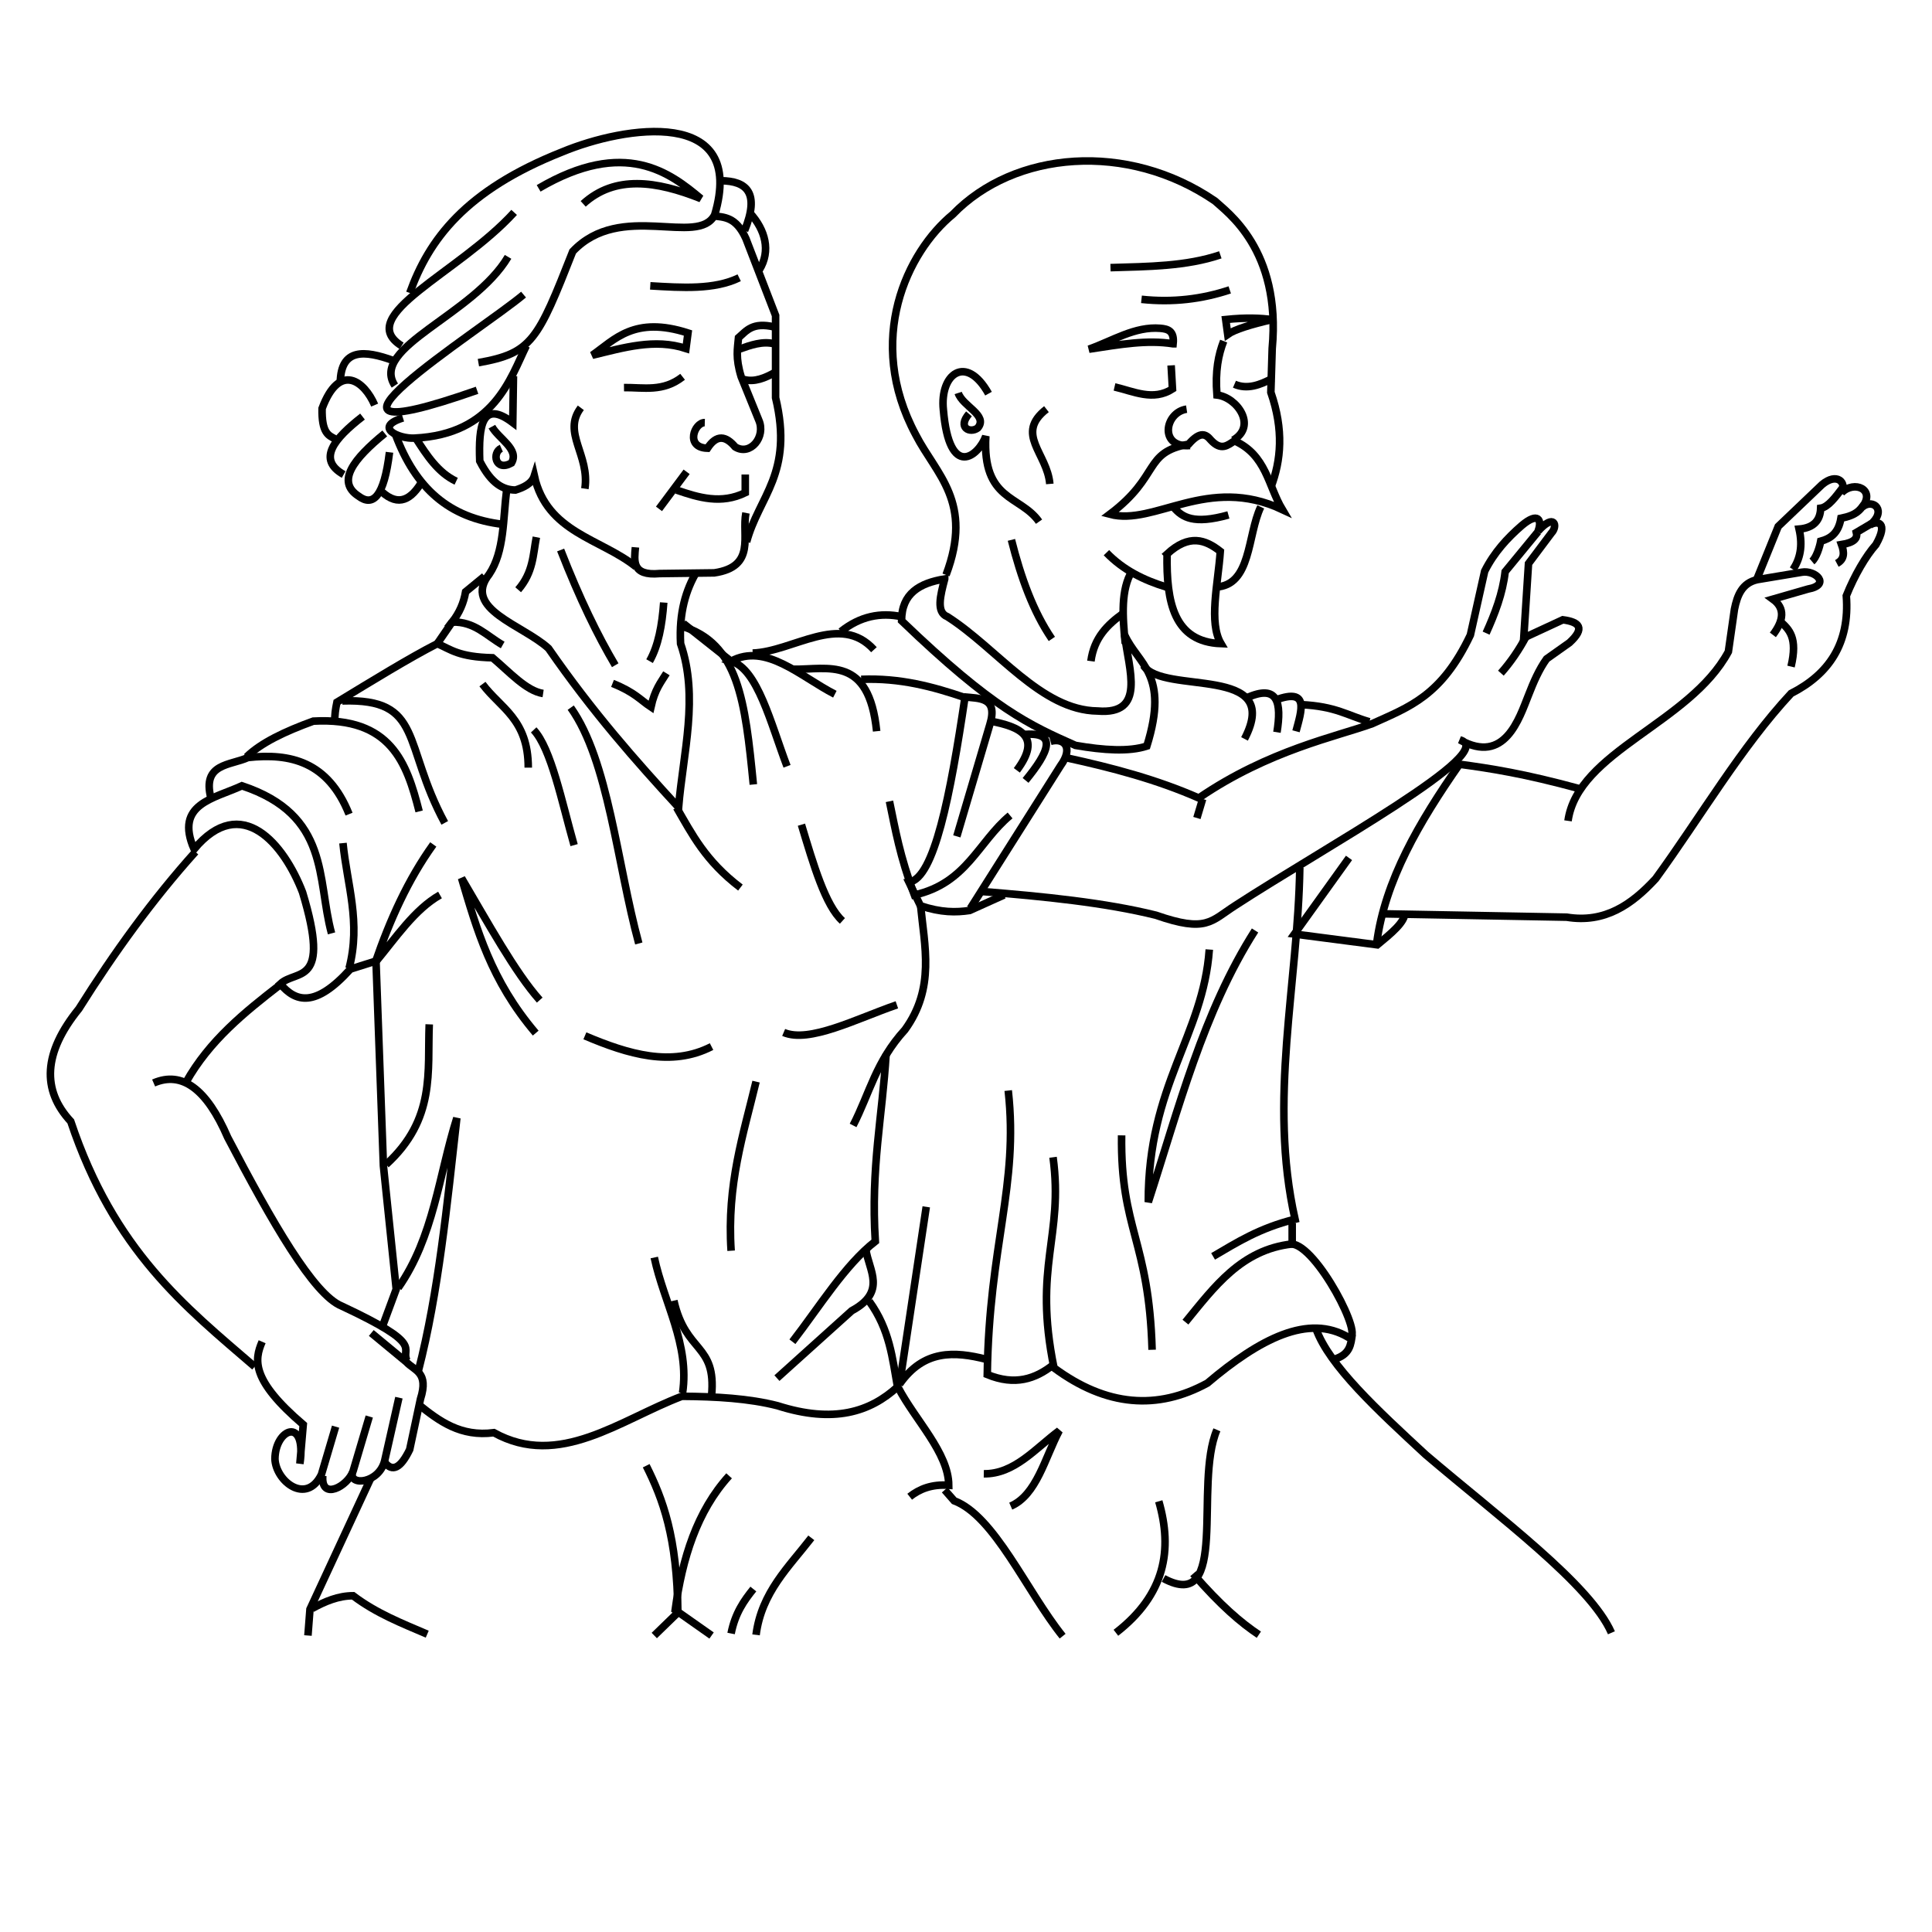 <?xml version="1.0" encoding="UTF-8" standalone="no"?>
<!-- Created with Inkscape (http://www.inkscape.org/) -->

<svg
   xmlns:dc="http://purl.org/dc/elements/1.1/"
   xmlns:cc="http://creativecommons.org/ns#"
   xmlns:rdf="http://www.w3.org/1999/02/22-rdf-syntax-ns#"
   xmlns:svg="http://www.w3.org/2000/svg"
   xmlns="http://www.w3.org/2000/svg"
   xmlns:sodipodi="http://sodipodi.sourceforge.net/DTD/sodipodi-0.dtd"
   xmlns:inkscape="http://www.inkscape.org/namespaces/inkscape"
   width="256"
   height="256"
   viewBox="0 0 67.733 67.733"
   version="1.1"
   id="svg1989"
   inkscape:version="0.92.2 (5c3e80d, 2017-08-06)"
   sodipodi:docname="fig12.svg">
  <defs
     id="defs1983" />
  <sodipodi:namedview
     id="base"
     pagecolor="#ffffff"
     bordercolor="#666666"
     borderopacity="1.0"
     inkscape:pageopacity="0.0"
     inkscape:pageshadow="2"
     inkscape:zoom="2.8"
     inkscape:cx="130.06689"
     inkscape:cy="123.88754"
     inkscape:document-units="px"
     inkscape:current-layer="layer2"
     showgrid="false"
     units="px"
     showguides="true"
     inkscape:guide-bbox="true"
     inkscape:snap-global="false"
     inkscape:window-width="1366"
     inkscape:window-height="745"
     inkscape:window-x="-8"
     inkscape:window-y="-8"
     inkscape:window-maximized="1" />
  <g
     inkscape:groupmode="layer"
     id="layer2"
     inkscape:label="Capa 2"
     style="display:inline">
    <path
       style="fill:none;stroke:#000000;stroke-width:0.265px;stroke-linecap:butt;stroke-linejoin:miter;stroke-opacity:1"
       d="m 14.366,10.27 c 0.663,-1.851 1.931,-3.593 5.345,-4.944 2.196,-0.914 6.472,-1.589 5.345,2.205 -0.577,1.136 -3.294,-0.497 -4.977,1.285 -1.226,3.111 -1.428,3.569 -3.307,3.898"
       id="path816"
       inkscape:connector-curvature="0"
       sodipodi:nodetypes="ccccc" />
    <path
       style="fill:none;stroke:#000000;stroke-width:0.265px;stroke-linecap:butt;stroke-linejoin:miter;stroke-opacity:1"
       d="M 18.025,7.446 C 16.076,9.587 12.388,11.065 14.08,12.124"
       id="path818"
       inkscape:connector-curvature="0"
       sodipodi:nodetypes="cc" />
    <path
       style="fill:none;stroke:#000000;stroke-width:0.265px;stroke-linecap:butt;stroke-linejoin:miter;stroke-opacity:1"
       d="m 17.812,9.005 c -1.214,2.05 -4.857,3.164 -3.969,4.512"
       id="path820"
       inkscape:connector-curvature="0"
       sodipodi:nodetypes="cc" />
    <path
       style="fill:none;stroke:#000000;stroke-width:0.265px;stroke-linecap:butt;stroke-linejoin:miter;stroke-opacity:1"
       d="m 18.355,10.328 c -1.491,1.256 -8.951,5.92 -1.63,3.355"
       id="path822"
       inkscape:connector-curvature="0"
       sodipodi:nodetypes="cc" />
    <path
       style="fill:none;stroke:#000000;stroke-width:0.265px;stroke-linecap:butt;stroke-linejoin:miter;stroke-opacity:1"
       d="m 14.127,14.651 c -1.039,0.323 -0.158,0.739 0.402,0.709 2.787,-0.13 3.37,-2.115 3.922,-3.236"
       id="path824"
       inkscape:connector-curvature="0"
       sodipodi:nodetypes="ccc" />
    <path
       style="fill:none;stroke:#000000;stroke-width:0.265px;stroke-linecap:butt;stroke-linejoin:miter;stroke-opacity:1"
       d="M 18.884,6.603 C 21.909,4.826 23.499,6.065 24.572,6.963 23.012,6.341 21.563,6.13 20.446,7.147"
       id="path826"
       inkscape:connector-curvature="0"
       sodipodi:nodetypes="ccc" />
    <path
       style="fill:none;stroke:#000000;stroke-width:0.265px;stroke-linecap:butt;stroke-linejoin:miter;stroke-opacity:1"
       d="m 11.93,13.399 c 0.023,-1.189 0.844,-1.129 1.866,-0.756"
       id="path828"
       inkscape:connector-curvature="0"
       sodipodi:nodetypes="cc" />
    <path
       style="fill:none;stroke:#000000;stroke-width:0.265px;stroke-linecap:butt;stroke-linejoin:miter;stroke-opacity:1"
       d="m 13.135,14.202 c -0.354,-0.829 -1.228,-1.526 -1.843,0.118 -0.017,0.853 0.22,0.945 0.449,1.063"
       id="path830"
       inkscape:connector-curvature="0"
       sodipodi:nodetypes="ccc" />
    <path
       style="fill:none;stroke:#000000;stroke-width:0.265px;stroke-linecap:butt;stroke-linejoin:miter;stroke-opacity:1"
       d="m 12.709,14.604 c -0.997,0.777 -1.601,1.504 -0.661,2.032"
       id="path825"
       inkscape:connector-curvature="0"
       sodipodi:nodetypes="cc" />
    <path
       style="fill:none;stroke:#000000;stroke-width:0.265px;stroke-linecap:butt;stroke-linejoin:miter;stroke-opacity:1"
       d="m 13.489,15.195 c -1.089,0.889 -1.711,1.684 -0.921,2.197 0.506,0.382 0.895,0.032 1.087,-1.536"
       id="path827"
       inkscape:connector-curvature="0"
       sodipodi:nodetypes="ccc" />
    <path
       style="fill:none;stroke:#000000;stroke-width:0.265px;stroke-linecap:butt;stroke-linejoin:miter;stroke-opacity:1"
       d="m 13.395,17.25 c 0.575,0.516 1.031,0.277 1.417,-0.402"
       id="path829"
       inkscape:connector-curvature="0"
       sodipodi:nodetypes="cc" />
    <path
       style="fill:none;stroke:#000000;stroke-width:0.265px;stroke-linecap:butt;stroke-linejoin:miter;stroke-opacity:1"
       d="m 13.867,15.242 c 0.7,1.863 1.862,2.922 3.78,3.142"
       id="path831"
       inkscape:connector-curvature="0"
       sodipodi:nodetypes="cc" />
    <path
       style="fill:none;stroke:#000000;stroke-width:0.265px;stroke-linecap:butt;stroke-linejoin:miter;stroke-opacity:1"
       d="m 14.576,15.36 c 0.39,0.607 0.781,1.212 1.417,1.512"
       id="path833"
       inkscape:connector-curvature="0"
       sodipodi:nodetypes="cc" />
    <path
       style="fill:none;stroke:#000000;stroke-width:0.265px;stroke-linecap:butt;stroke-linejoin:miter;stroke-opacity:1"
       d="m 18.001,13.187 -0.024,1.63 c -1.074,-0.813 -1.205,0.104 -1.158,1.347 0.417,0.819 0.835,1.01 1.252,1.016 0.276,-0.087 0.575,-0.22 0.661,-0.496 0.442,1.997 2.343,2.197 3.567,3.189"
       id="path835"
       inkscape:connector-curvature="0"
       sodipodi:nodetypes="cccccc" />
    <path
       style="fill:none;stroke:#000000;stroke-width:0.265px;stroke-linecap:butt;stroke-linejoin:miter;stroke-opacity:1"
       d="m 22.277,19.187 c -0.039,0.458 -0.146,1.012 0.85,0.921 l 1.914,-0.024 c 1.478,-0.219 0.954,-1.308 1.11,-2.102"
       id="path837"
       inkscape:connector-curvature="0"
       sodipodi:nodetypes="cccc" />
    <path
       style="fill:none;stroke:#000000;stroke-width:0.265px;stroke-linecap:butt;stroke-linejoin:miter;stroke-opacity:1"
       d="m 26.175,18.998 c 0.426,-1.598 1.653,-2.395 1.016,-5.055 V 11.061 L 26.151,8.367 C 25.8,7.586 25.382,7.617 24.97,7.564"
       id="path839"
       inkscape:connector-curvature="0"
       sodipodi:nodetypes="ccccc" />
    <path
       style="fill:none;stroke:#000000;stroke-width:0.265px;stroke-linecap:butt;stroke-linejoin:miter;stroke-opacity:1"
       d="m 27.143,11.462 c -0.765,-0.178 -0.971,0.133 -1.252,0.378 -0.032,0.377 -0.114,0.693 0.094,1.37 l 0.614,1.512 c 0.265,0.589 -0.295,1.277 -0.827,0.945 -0.323,-0.385 -0.646,-0.448 -0.969,0.047 -0.798,-0.022 -0.457,-0.908 -0.094,-0.898"
       id="path841"
       inkscape:connector-curvature="0"
       sodipodi:nodetypes="ccccccc" />
    <path
       style="fill:none;stroke:#000000;stroke-width:0.265px;stroke-linecap:butt;stroke-linejoin:miter;stroke-opacity:1"
       d="m 25.915,12.242 c 0.409,-0.146 0.819,-0.29 1.228,-0.189"
       id="path843"
       inkscape:connector-curvature="0"
       sodipodi:nodetypes="cc" />
    <path
       style="fill:none;stroke:#000000;stroke-width:0.265px;stroke-linecap:butt;stroke-linejoin:miter;stroke-opacity:1"
       d="m 26.08,13.305 c 0.37,0.101 0.74,-0.049 1.11,-0.26"
       id="path845"
       inkscape:connector-curvature="0"
       sodipodi:nodetypes="cc" />
    <path
       style="fill:none;stroke:#000000;stroke-width:0.265px;stroke-linecap:butt;stroke-linejoin:miter;stroke-opacity:1"
       d="m 23.931,13.21 c -0.685,0.539 -1.37,0.37 -2.055,0.378"
       id="path847"
       inkscape:connector-curvature="0"
       sodipodi:nodetypes="cc" />
    <path
       style="fill:none;stroke:#000000;stroke-width:0.265px;stroke-linecap:butt;stroke-linejoin:miter;stroke-opacity:1"
       d="m 20.363,14.297 c -0.661,0.876 0.321,1.648 0.142,2.835"
       id="path849"
       inkscape:connector-curvature="0"
       sodipodi:nodetypes="cc" />
    <path
       style="fill:none;stroke:#000000;stroke-width:0.265px;stroke-linecap:butt;stroke-linejoin:miter;stroke-opacity:1"
       d="m 24.049,12.218 c -1.095,-0.36 -2.189,-0.028 -3.284,0.236 0.784,-0.55 1.474,-1.387 3.355,-0.78 z"
       id="path851"
       inkscape:connector-curvature="0"
       sodipodi:nodetypes="cccc" />
    <path
       style="fill:none;stroke:#000000;stroke-width:0.265px;stroke-linecap:butt;stroke-linejoin:miter;stroke-opacity:1"
       d="m 26.128,16.636 v 0.638 c -0.843,0.41 -1.628,0.175 -2.41,-0.094"
       id="path853"
       inkscape:connector-curvature="0"
       sodipodi:nodetypes="ccc" />
    <path
       style="fill:none;stroke:#000000;stroke-width:0.265px;stroke-linecap:butt;stroke-linejoin:miter;stroke-opacity:1"
       d="m 24.072,16.541 -0.969,1.299"
       id="path855"
       inkscape:connector-curvature="0" />
    <path
       style="fill:none;stroke:#000000;stroke-width:0.265px;stroke-linecap:butt;stroke-linejoin:miter;stroke-opacity:1"
       d="M 25.915,9.738 C 25.041,10.162 23.917,10.088 22.797,10.021"
       id="path857"
       inkscape:connector-curvature="0"
       sodipodi:nodetypes="cc" />
    <path
       style="fill:none;stroke:#000000;stroke-width:0.265px;stroke-linecap:butt;stroke-linejoin:miter;stroke-opacity:1"
       d="m 25.277,6.336 c 0.903,0.01 1.367,0.42 0.827,1.748"
       id="path859"
       inkscape:connector-curvature="0"
       sodipodi:nodetypes="cc" />
    <path
       style="fill:none;stroke:#000000;stroke-width:0.265px;stroke-linecap:butt;stroke-linejoin:miter;stroke-opacity:1"
       d="m 26.293,7.47 c 0.542,0.592 0.734,1.33 0.331,1.984"
       id="path861"
       inkscape:connector-curvature="0"
       sodipodi:nodetypes="cc" />
    <path
       style="fill:none;stroke:#000000;stroke-width:0.265px;stroke-linecap:butt;stroke-linejoin:miter;stroke-opacity:1"
       d="m 17.245,14.958 c 0.231,0.422 0.975,0.793 0.685,1.276 -0.571,0.316 -0.69,-0.372 -0.354,-0.52"
       id="path863"
       inkscape:connector-curvature="0"
       sodipodi:nodetypes="ccc" />
    <path
       style="fill:none;stroke:#000000;stroke-width:0.265px;stroke-linecap:butt;stroke-linejoin:miter;stroke-opacity:1"
       d="m 17.765,17.155 c -0.134,1.032 -0.075,2.175 -0.614,2.977 -0.962,1.217 1.182,1.776 2.079,2.599 1.559,2.25 3.062,3.946 4.559,5.575 0.163,-1.923 0.716,-3.875 0.071,-5.741 -0.057,-1.089 0.184,-1.879 0.567,-2.528"
       id="path865"
       inkscape:connector-curvature="0"
       sodipodi:nodetypes="cccccc" />
    <path
       style="fill:none;stroke:#000000;stroke-width:0.265px;stroke-linecap:butt;stroke-linejoin:miter;stroke-opacity:1"
       d="m 18.804,18.833 c -0.119,0.614 -0.105,1.228 -0.638,1.843"
       id="path867"
       inkscape:connector-curvature="0"
       sodipodi:nodetypes="cc" />
    <path
       style="fill:none;stroke:#000000;stroke-width:0.265px;stroke-linecap:butt;stroke-linejoin:miter;stroke-opacity:1"
       d="m 19.655,19.282 c 0.672,1.722 1.304,3.009 1.914,4.04"
       id="path869"
       inkscape:connector-curvature="0"
       sodipodi:nodetypes="cc" />
    <path
       style="fill:none;stroke:#000000;stroke-width:0.265px;stroke-linecap:butt;stroke-linejoin:miter;stroke-opacity:1"
       d="m 23.269,21.124 c -0.057,0.794 -0.188,1.512 -0.496,2.055"
       id="path871"
       inkscape:connector-curvature="0"
       sodipodi:nodetypes="cc" />
    <path
       style="fill:none;stroke:#000000;stroke-width:0.265px;stroke-linecap:butt;stroke-linejoin:miter;stroke-opacity:1"
       d="m 23.364,23.605 c -0.196,0.319 -0.407,0.564 -0.543,1.181 -0.36,-0.239 -0.575,-0.52 -1.347,-0.827"
       id="path873"
       inkscape:connector-curvature="0"
       sodipodi:nodetypes="ccc" />
    <path
       style="fill:none;stroke:#000000;stroke-width:0.265px;stroke-linecap:butt;stroke-linejoin:miter;stroke-opacity:1"
       d="m 23.883,21.951 c 2.009,0.58 2.241,2.628 2.528,5.552"
       id="path875"
       inkscape:connector-curvature="0"
       sodipodi:nodetypes="cc" />
    <path
       style="fill:none;stroke:#000000;stroke-width:0.265px;stroke-linecap:butt;stroke-linejoin:miter;stroke-opacity:1"
       d="m 27.592,26.865 c -0.573,-1.509 -1.033,-3.417 -1.961,-3.685 1.213,-0.655 2.425,0.535 3.638,1.158"
       id="path877"
       inkscape:connector-curvature="0"
       sodipodi:nodetypes="ccc" />
    <path
       style="fill:none;stroke:#000000;stroke-width:0.265px;stroke-linecap:butt;stroke-linejoin:miter;stroke-opacity:1"
       d="m 27.805,23.463 c 1.234,0.016 2.657,-0.488 2.929,2.173"
       id="path879"
       inkscape:connector-curvature="0"
       sodipodi:nodetypes="cc" />
    <path
       style="fill:none;stroke:#000000;stroke-width:0.265px;stroke-linecap:butt;stroke-linejoin:miter;stroke-opacity:1"
       d="m 25.655,23.203 -1.701,-1.347"
       id="path881"
       inkscape:connector-curvature="0" />
    <path
       style="fill:none;stroke:#000000;stroke-width:0.265px;stroke-linecap:butt;stroke-linejoin:miter;stroke-opacity:1"
       d="m 26.387,22.896 c 1.419,-0.05 3.069,-1.424 4.252,-0.118"
       id="path883"
       inkscape:connector-curvature="0"
       sodipodi:nodetypes="cc" />
    <path
       style="fill:none;stroke:#000000;stroke-width:0.265px;stroke-linecap:butt;stroke-linejoin:miter;stroke-opacity:1"
       d="m 29.482,22.14 c 0.676,-0.538 1.388,-0.675 2.126,-0.52"
       id="path885"
       inkscape:connector-curvature="0"
       sodipodi:nodetypes="cc" />
    <path
       style="fill:none;stroke:#000000;stroke-width:0.265px;stroke-linecap:butt;stroke-linejoin:miter;stroke-opacity:1"
       d="m 33.12,20.297 c -0.876,0.143 -1.514,0.507 -1.512,1.465 3.218,3.095 4.502,3.662 6.095,4.37 1,0.173 1.881,0.228 2.504,0.024 0.795,-2.546 -0.307,-2.85 -0.78,-3.898 0.148,1.233 0.758,2.809 -0.945,2.669 -1.984,-0.021 -3.515,-2.189 -5.268,-3.307 -0.4,-0.154 -0.248,-0.738 -0.094,-1.323 z"
       id="path887"
       inkscape:connector-curvature="0"
       sodipodi:nodetypes="cccccccc" />
    <path
       style="fill:none;stroke:#000000;stroke-width:0.265px;stroke-linecap:butt;stroke-linejoin:miter;stroke-opacity:1"
       d="M 39.451,22.565 C 39.351,21.603 39.292,20.667 39.688,20.014"
       id="path889"
       inkscape:connector-curvature="0"
       sodipodi:nodetypes="cc" />
    <path
       style="fill:none;stroke:#000000;stroke-width:0.265px;stroke-linecap:butt;stroke-linejoin:miter;stroke-opacity:1"
       d="m 35.459,18.927 c 0.333,1.325 0.77,2.525 1.417,3.473"
       id="path891"
       inkscape:connector-curvature="0"
       sodipodi:nodetypes="cc" />
    <path
       style="fill:none;stroke:#000000;stroke-width:0.265px;stroke-linecap:butt;stroke-linejoin:miter;stroke-opacity:1"
       d="m 38.246,23.179 c 0.11,-0.827 0.588,-1.286 1.134,-1.677"
       id="path893"
       inkscape:connector-curvature="0"
       sodipodi:nodetypes="cc" />
    <path
       style="fill:none;stroke:#000000;stroke-width:0.265px;stroke-linecap:butt;stroke-linejoin:miter;stroke-opacity:1"
       d="m 33.167,20.156 c 0.968,-2.564 -0.347,-3.517 -1.063,-4.914 -1.786,-3.331 -0.297,-6.413 1.299,-7.725 2.165,-2.236 6.126,-2.567 9.19,-0.472 0.401,0.379 2.331,1.7 2.008,5.174 l -0.047,1.536 c 0.456,1.321 0.361,2.387 0,3.331"
       id="path895"
       inkscape:connector-curvature="0"
       sodipodi:nodetypes="ccccccc" />
    <path
       style="fill:none;stroke:#000000;stroke-width:0.265px;stroke-linecap:butt;stroke-linejoin:miter;stroke-opacity:1"
       d="m 34.656,13.801 c -0.78,-1.4 -1.714,-0.697 -1.583,0.567 0.211,2.478 1.242,1.608 1.488,0.921 -0.125,2.281 1.208,2.062 1.866,3"
       id="path897"
       inkscape:connector-curvature="0"
       sodipodi:nodetypes="cccc" />
    <path
       style="fill:none;stroke:#000000;stroke-width:0.265px;stroke-linecap:butt;stroke-linejoin:miter;stroke-opacity:1"
       d="m 36.687,14.344 c -1.115,0.872 0.027,1.541 0.118,2.622"
       id="path899"
       inkscape:connector-curvature="0"
       sodipodi:nodetypes="cc" />
    <path
       style="fill:none;stroke:#000000;stroke-width:0.265px;stroke-linecap:butt;stroke-linejoin:miter;stroke-opacity:1"
       d="m 33.593,13.777 c 0.154,0.471 1.063,0.781 0.685,1.228 -0.268,0.198 -0.724,-0.011 -0.307,-0.496"
       id="path901"
       inkscape:connector-curvature="0"
       sodipodi:nodetypes="ccc" />
    <path
       style="fill:none;stroke:#000000;stroke-width:0.265px;stroke-linecap:butt;stroke-linejoin:miter;stroke-opacity:1"
       d="m 38.79,19.376 c 0.594,0.614 1.32,0.967 2.102,1.205"
       id="path903"
       inkscape:connector-curvature="0"
       sodipodi:nodetypes="cc" />
    <path
       style="fill:none;stroke:#000000;stroke-width:0.265px;stroke-linecap:butt;stroke-linejoin:miter;stroke-opacity:1"
       d="m 40.916,19.423 c 0.773,-0.712 1.342,-0.505 1.866,-0.094 -0.08,1.147 -0.415,2.493 0.024,3.236 -1.654,-0.061 -1.92,-1.459 -1.89,-3.142 z"
       id="path905"
       inkscape:connector-curvature="0"
       sodipodi:nodetypes="cccc" />
    <path
       style="fill:none;stroke:#000000;stroke-width:0.265px;stroke-linecap:butt;stroke-linejoin:miter;stroke-opacity:1"
       d="m 44.2,17.77 c -0.476,1 -0.325,2.761 -1.583,2.811"
       id="path907"
       inkscape:connector-curvature="0"
       sodipodi:nodetypes="cc" />
    <path
       style="fill:none;stroke:#000000;stroke-width:0.265px;stroke-linecap:butt;stroke-linejoin:miter;stroke-opacity:1"
       d="m 44.956,17.864 c -2.621,-1.23 -4.473,0.583 -6.048,0.165 1.795,-1.35 1.158,-2.162 2.764,-2.457 0.417,-0.479 0.611,-0.345 0.78,-0.142 0.36,0.389 0.588,0.182 0.827,0.024 1.117,0.499 1.178,1.574 1.677,2.41 z"
       id="path909"
       inkscape:connector-curvature="0"
       sodipodi:nodetypes="cccccc" />
    <path
       style="fill:none;stroke:#000000;stroke-width:0.265px;stroke-linecap:butt;stroke-linejoin:miter;stroke-opacity:1"
       d="m 41.719,15.62 c -1.087,0.093 -0.896,-1.159 -0.118,-1.276"
       id="path911"
       inkscape:connector-curvature="0"
       sodipodi:nodetypes="cc" />
    <path
       style="fill:none;stroke:#000000;stroke-width:0.265px;stroke-linecap:butt;stroke-linejoin:miter;stroke-opacity:1"
       d="m 43.231,15.431 c 0.851,-0.491 0.142,-1.502 -0.567,-1.583 -0.067,-0.849 0.053,-1.416 0.236,-1.89"
       id="path913"
       inkscape:connector-curvature="0"
       sodipodi:nodetypes="ccc" />
    <path
       style="fill:none;stroke:#000000;stroke-width:0.265px;stroke-linecap:butt;stroke-linejoin:miter;stroke-opacity:1"
       d="m 41.058,12.809 0.047,0.827 c -0.677,0.434 -1.354,0.087 -2.032,-0.071"
       id="path915"
       inkscape:connector-curvature="0"
       sodipodi:nodetypes="ccc" />
    <path
       style="fill:none;stroke:#000000;stroke-width:0.265px;stroke-linecap:butt;stroke-linejoin:miter;stroke-opacity:1"
       d="m 43.278,13.47 c 0.449,0.195 0.898,0.029 1.347,-0.213"
       id="path917"
       inkscape:connector-curvature="0"
       sodipodi:nodetypes="cc" />
    <path
       style="fill:none;stroke:#000000;stroke-width:0.265px;stroke-linecap:butt;stroke-linejoin:miter;stroke-opacity:1"
       d="m 41.129,12.053 c 0.047,-0.457 -0.186,-0.52 -0.449,-0.543 -0.892,-0.075 -1.674,0.439 -2.504,0.732 1.106,-0.169 2.035,-0.334 2.953,-0.189 z"
       id="path919"
       inkscape:connector-curvature="0"
       sodipodi:nodetypes="cccc" />
    <path
       style="fill:none;stroke:#000000;stroke-width:0.265px;stroke-linecap:butt;stroke-linejoin:miter;stroke-opacity:1"
       d="m 43.042,11.722 -0.071,-0.52 c 0.734,-0.076 1.208,-0.048 1.63,0 -0.74,0.173 -1.313,0.346 -1.559,0.52 z"
       id="path921"
       inkscape:connector-curvature="0"
       sodipodi:nodetypes="cccc" />
    <path
       style="fill:none;stroke:#000000;stroke-width:0.265px;stroke-linecap:butt;stroke-linejoin:miter;stroke-opacity:1"
       d="m 40.018,10.494 c 1.097,0.118 2.124,-0.008 3.095,-0.331"
       id="path923"
       inkscape:connector-curvature="0"
       sodipodi:nodetypes="cc" />
    <path
       style="fill:none;stroke:#000000;stroke-width:0.265px;stroke-linecap:butt;stroke-linejoin:miter;stroke-opacity:1"
       d="m 38.932,9.383 c 1.32,-0.039 2.652,-0.044 3.851,-0.449"
       id="path925"
       inkscape:connector-curvature="0"
       sodipodi:nodetypes="cc" />
    <path
       style="fill:none;stroke:#000000;stroke-width:0.265px;stroke-linecap:butt;stroke-linejoin:miter;stroke-opacity:1"
       d="m 43.066,18.053 c -1.225,0.344 -1.619,0.079 -1.914,-0.26"
       id="path927"
       inkscape:connector-curvature="0"
       sodipodi:nodetypes="cc" />
    <path
       style="fill:none;stroke:#000000;stroke-width:0.265px;stroke-linecap:butt;stroke-linejoin:miter;stroke-opacity:1"
       d="m 30.191,23.817 c 1.367,-0.057 2.52,0.259 3.638,0.638 -0.51,3.429 -1.077,6.345 -1.961,6.473 l 0.402,0.827 c 0.724,0.242 1.251,0.236 1.725,0.165 l 1.205,-0.543"
       id="path929"
       inkscape:connector-curvature="0"
       sodipodi:nodetypes="cccccc" />
    <path
       style="fill:none;stroke:#000000;stroke-width:0.265px;stroke-linecap:butt;stroke-linejoin:miter;stroke-opacity:1"
       d="m 33.782,24.431 c 0.554,0.059 1.217,3.4e-4 0.921,0.969 l -1.158,3.922"
       id="path931"
       inkscape:connector-curvature="0"
       sodipodi:nodetypes="ccc" />
    <path
       style="fill:none;stroke:#000000;stroke-width:0.265px;stroke-linecap:butt;stroke-linejoin:miter;stroke-opacity:1"
       d="m 31.183,28.093 c 0.208,0.995 0.364,1.927 0.874,3.284 1.832,-0.41 2.236,-1.858 3.355,-2.788"
       id="path933"
       inkscape:connector-curvature="0"
       sodipodi:nodetypes="ccc" />
    <path
       style="fill:none;stroke:#000000;stroke-width:0.265px;stroke-linecap:butt;stroke-linejoin:miter;stroke-opacity:1"
       d="m 34.727,25.282 c 1.034,0.2 1.815,0.53 0.921,1.725"
       id="path935"
       inkscape:connector-curvature="0"
       sodipodi:nodetypes="cc" />
    <path
       style="fill:none;stroke:#000000;stroke-width:0.265px;stroke-linecap:butt;stroke-linejoin:miter;stroke-opacity:1"
       d="m 35.86,25.754 c 1.245,-0.127 0.915,0.606 0.095,1.606"
       id="path937"
       inkscape:connector-curvature="0"
       sodipodi:nodetypes="cc" />
    <path
       style="fill:none;stroke:#000000;stroke-width:0.265px;stroke-linecap:butt;stroke-linejoin:miter;stroke-opacity:1"
       d="m 36.829,25.991 c 0.486,-0.136 0.811,0.223 0.354,0.85 l -3.166,5.008"
       id="path939"
       inkscape:connector-curvature="0"
       sodipodi:nodetypes="ccc" />
    <path
       style="fill:none;stroke:#000000;stroke-width:0.265px;stroke-linecap:butt;stroke-linejoin:miter;stroke-opacity:1"
       d="m 28.097,28.912 c 0.423,1.405 0.84,2.836 1.437,3.374"
       id="path941"
       inkscape:connector-curvature="0"
       sodipodi:nodetypes="cc" />
    <path
       style="fill:none;stroke:#000000;stroke-width:0.265px;stroke-linecap:butt;stroke-linejoin:miter;stroke-opacity:1"
       d="m 23.72,28.311 c 0.543,0.935 1.008,1.871 2.238,2.806"
       id="path943"
       inkscape:connector-curvature="0"
       sodipodi:nodetypes="cc" />
    <path
       style="fill:none;stroke:#000000;stroke-width:0.265px;stroke-linecap:butt;stroke-linejoin:miter;stroke-opacity:1"
       d="m 37.418,26.574 c 1.572,0.343 3.126,0.751 4.61,1.403 2.451,-1.678 4.853,-2.158 6.08,-2.606 1.301,-0.591 2.424,-0.966 3.441,-3.107 l 0.501,-2.238 c 0.332,-0.662 0.794,-1.163 1.303,-1.604 0.579,-0.49 0.72,-0.187 0.568,0.2 0.582,-0.647 0.704,-0.18 0.468,0.067 l -0.802,1.069 -0.167,2.606 1.37,-0.635 c 0.581,0.076 0.793,0.288 0.234,0.802 l -0.802,0.568 c -0.266,0.369 -0.457,0.812 -0.635,1.27 -0.328,0.817 -0.83,2.453 -2.405,1.57 1.444,0.401 -4.777,3.787 -7.884,5.813 -0.844,0.542 -0.996,0.954 -2.773,0.334 -1.779,-0.441 -3.928,-0.659 -6.147,-0.835"
       id="path945"
       inkscape:connector-curvature="0"
       sodipodi:nodetypes="cccccccccccccccccc" />
    <path
       style="fill:none;stroke:#000000;stroke-width:0.265px;stroke-linecap:butt;stroke-linejoin:miter;stroke-opacity:1"
       d="m 53.922,18.639 -1.153,1.403 c -0.088,0.772 -0.36,1.471 -0.668,2.155"
       id="path947"
       inkscape:connector-curvature="0"
       sodipodi:nodetypes="ccc" />
    <path
       style="fill:none;stroke:#000000;stroke-width:0.265px;stroke-linecap:butt;stroke-linejoin:miter;stroke-opacity:1"
       d="m 53.504,22.314 c -0.251,0.473 -0.545,0.902 -0.885,1.286"
       id="path949"
       inkscape:connector-curvature="0"
       sodipodi:nodetypes="cc" />
    <path
       style="fill:none;stroke:#000000;stroke-width:0.265px;stroke-linecap:butt;stroke-linejoin:miter;stroke-opacity:1"
       d="m 42.162,28.01 -0.2,0.668"
       id="path951"
       inkscape:connector-curvature="0" />
    <path
       style="fill:none;stroke:#000000;stroke-width:0.265px;stroke-linecap:butt;stroke-linejoin:miter;stroke-opacity:1"
       d="m 40.09,23.333 c 0.682,1.051 4.916,-0.067 3.541,2.572"
       id="path953"
       inkscape:connector-curvature="0"
       sodipodi:nodetypes="cc" />
    <path
       style="fill:none;stroke:#000000;stroke-width:0.265px;stroke-linecap:butt;stroke-linejoin:miter;stroke-opacity:1"
       d="m 43.699,24.469 c 1.117,-0.508 1.234,0.179 1.069,1.203"
       id="path955"
       inkscape:connector-curvature="0"
       sodipodi:nodetypes="cc" />
    <path
       style="fill:none;stroke:#000000;stroke-width:0.265px;stroke-linecap:butt;stroke-linejoin:miter;stroke-opacity:1"
       d="m 44.734,24.536 c 1.18,-0.431 0.896,0.373 0.702,1.102"
       id="path957"
       inkscape:connector-curvature="0"
       sodipodi:nodetypes="cc" />
    <path
       style="fill:none;stroke:#000000;stroke-width:0.265px;stroke-linecap:butt;stroke-linejoin:miter;stroke-opacity:1"
       d="m 45.603,24.703 c 1.233,0.057 1.648,0.386 2.405,0.601"
       id="path959"
       inkscape:connector-curvature="0"
       sodipodi:nodetypes="cc" />
    <path
       style="fill:none;stroke:#000000;stroke-width:0.265px;stroke-linecap:butt;stroke-linejoin:miter;stroke-opacity:1"
       d="m 47.294,30.077 -1.914,2.669 2.906,0.378 c 0.483,-0.398 0.976,-0.797 0.969,-1.134"
       id="path961"
       inkscape:connector-curvature="0"
       sodipodi:nodetypes="cccc" />
    <path
       style="fill:none;stroke:#000000;stroke-width:0.265px;stroke-linecap:butt;stroke-linejoin:miter;stroke-opacity:1"
       d="m 48.263,33.078 c 0.286,-2.208 1.497,-4.263 2.906,-6.284 1.1,0.148 2.275,0.33 4.181,0.85"
       id="path963"
       inkscape:connector-curvature="0"
       sodipodi:nodetypes="ccc" />
    <path
       style="fill:none;stroke:#000000;stroke-width:0.265px;stroke-linecap:butt;stroke-linejoin:miter;stroke-opacity:1"
       d="m 54.972,28.778 c 0.346,-2.44 4.265,-3.413 5.622,-5.93 l 0.213,-1.488 c 0.099,-0.492 0.268,-0.922 0.803,-1.039 l 1.559,-0.26 c 0.477,-0.085 1.031,0.443 0.213,0.591 l -1.228,0.354 c 0.435,0.317 0.383,0.746 2e-6,1.252"
       id="path965"
       inkscape:connector-curvature="0"
       sodipodi:nodetypes="cccccccc" />
    <path
       style="fill:none;stroke:#000000;stroke-width:0.265px;stroke-linecap:butt;stroke-linejoin:miter;stroke-opacity:1"
       d="m 62.413,21.786 c 0.311,0.281 0.621,0.564 0.378,1.583"
       id="path967"
       inkscape:connector-curvature="0"
       sodipodi:nodetypes="cc" />
    <path
       style="fill:none;stroke:#000000;stroke-width:0.265px;stroke-linecap:butt;stroke-linejoin:miter;stroke-opacity:1"
       d="m 61.586,20.321 0.756,-1.866 1.536,-1.465 c 0.519,-0.437 0.876,-0.079 0.685,0.283 0.451,-0.447 1.194,-0.11 0.732,0.496 0.389,-0.307 0.871,0.145 0.26,0.638 0.262,-0.163 0.661,-0.109 0.213,0.685 -0.353,0.396 -0.752,1.079 -1.039,1.795 0.127,1.68 -0.617,2.753 -1.937,3.425 -1.752,1.884 -3.169,4.326 -4.748,6.496 -0.836,0.906 -1.782,1.566 -3.118,1.347 l -6.449,-0.118"
       id="path969"
       inkscape:connector-curvature="0"
       sodipodi:nodetypes="cccccccccccc" />
    <path
       style="fill:none;stroke:#000000;stroke-width:0.265px;stroke-linecap:butt;stroke-linejoin:miter;stroke-opacity:1"
       d="m 65.602,18.36 -0.52,0.307 c 0.049,0.197 -0.067,0.353 -0.52,0.425 0.098,0.271 0.112,0.515 -0.165,0.661"
       id="path971"
       inkscape:connector-curvature="0"
       sodipodi:nodetypes="cccc" />
    <path
       style="fill:none;stroke:#000000;stroke-width:0.265px;stroke-linecap:butt;stroke-linejoin:miter;stroke-opacity:1"
       d="m 65.343,17.699 c -0.142,0.175 -0.236,0.358 -0.803,0.472 -0.087,0.529 -0.372,0.711 -0.709,0.803 -0.034,0.192 -0.151,0.578 -0.307,0.709"
       id="path973"
       inkscape:connector-curvature="0"
       sodipodi:nodetypes="cccc" />
    <path
       style="fill:none;stroke:#000000;stroke-width:0.265px;stroke-linecap:butt;stroke-linejoin:miter;stroke-opacity:1"
       d="m 64.61,17.085 c -0.26,0.343 -0.52,0.695 -0.78,0.732 -0.014,0.422 -0.238,0.688 -0.756,0.732 0.139,0.613 0.025,1.056 -0.213,1.417"
       id="path975"
       inkscape:connector-curvature="0"
       sodipodi:nodetypes="cccc" />
    <path
       style="fill:none;stroke:#000000;stroke-width:0.265px;stroke-linecap:butt;stroke-linejoin:miter;stroke-opacity:1"
       d="m 16.985,20.203 -0.661,0.543 c -0.065,0.385 -0.218,0.741 -0.472,1.063 0.786,-0.026 1.214,0.487 1.772,0.803"
       id="path977"
       inkscape:connector-curvature="0"
       sodipodi:nodetypes="cccc" />
    <path
       style="fill:none;stroke:#000000;stroke-width:0.265px;stroke-linecap:butt;stroke-linejoin:miter;stroke-opacity:1"
       d="m 15.851,21.809 -0.52,0.756"
       id="path979"
       inkscape:connector-curvature="0" />
    <path
       style="fill:none;stroke:#000000;stroke-width:0.265px;stroke-linecap:butt;stroke-linejoin:miter;stroke-opacity:1"
       d="m 19.041,24.313 c -0.591,-0.089 -1.181,-0.755 -1.772,-1.252 -1.191,-0.029 -1.457,-0.289 -1.937,-0.496 -1.003,0.515 -2.273,1.297 -3.52,2.055 -0.047,0.228 -0.086,0.457 -0.071,0.685"
       id="path981"
       inkscape:connector-curvature="0"
       sodipodi:nodetypes="ccccc" />
    <path
       style="fill:none;stroke:#000000;stroke-width:0.265px;stroke-linecap:butt;stroke-linejoin:miter;stroke-opacity:1"
       d="m 12.001,24.573 c 2.854,-0.093 2.098,1.515 3.591,4.276"
       id="path983"
       inkscape:connector-curvature="0"
       sodipodi:nodetypes="cc" />
    <path
       style="fill:none;stroke:#000000;stroke-width:0.265px;stroke-linecap:butt;stroke-linejoin:miter;stroke-opacity:1"
       d="m 16.914,23.983 c 0.631,0.846 1.605,1.225 1.606,2.929"
       id="path985"
       inkscape:connector-curvature="0"
       sodipodi:nodetypes="cc" />
    <path
       style="fill:none;stroke:#000000;stroke-width:0.265px;stroke-linecap:butt;stroke-linejoin:miter;stroke-opacity:1"
       d="m 18.71,25.589 c 0.611,0.652 0.982,2.506 1.417,4.04"
       id="path987"
       inkscape:connector-curvature="0"
       sodipodi:nodetypes="cc" />
    <path
       style="fill:none;stroke:#000000;stroke-width:0.265px;stroke-linecap:butt;stroke-linejoin:miter;stroke-opacity:1"
       d="m 20.009,24.809 c 1.323,1.858 1.621,5.46 2.386,8.268"
       id="path989"
       inkscape:connector-curvature="0"
       sodipodi:nodetypes="cc" />
    <path
       style="fill:none;stroke:#000000;stroke-width:0.265px;stroke-linecap:butt;stroke-linejoin:miter;stroke-opacity:1"
       d="M 14.694,28.447 C 14.26,26.742 13.705,25.134 10.985,25.282 9.984,25.644 9.145,26.046 8.646,26.534"
       id="path991"
       inkscape:connector-curvature="0"
       sodipodi:nodetypes="ccc" />
    <path
       style="fill:none;stroke:#000000;stroke-width:0.265px;stroke-linecap:butt;stroke-linejoin:miter;stroke-opacity:1"
       d="M 12.237,28.542 C 11.498,26.7 10.183,26.397 8.693,26.558 8.072,26.842 7.08,26.755 7.394,27.975"
       id="path993"
       inkscape:connector-curvature="0"
       sodipodi:nodetypes="ccc" />
    <path
       style="fill:none;stroke:#000000;stroke-width:0.265px;stroke-linecap:butt;stroke-linejoin:miter;stroke-opacity:1"
       d="m 11.623,32.723 c -0.517,-1.905 -0.047,-4.147 -3.142,-5.174 -0.982,0.453 -2.369,0.632 -1.677,2.221 1.668,-1.992 3.155,-0.168 3.803,1.512 1.009,3.326 -0.215,2.683 -0.78,3.213 0.539,0.64 1.23,0.841 2.457,-0.52 l 0.898,-0.283 0.26,7.182 0.449,4.323 -0.472,1.276"
       id="path995"
       inkscape:connector-curvature="0"
       sodipodi:nodetypes="cccccccccc" />
    <path
       style="fill:none;stroke:#000000;stroke-width:0.265px;stroke-linecap:butt;stroke-linejoin:miter;stroke-opacity:1"
       d="m 12.237,33.952 c 0.425,-1.613 -0.071,-2.951 -0.213,-4.394"
       id="path997"
       inkscape:connector-curvature="0"
       sodipodi:nodetypes="cc" />
    <path
       style="fill:none;stroke:#000000;stroke-width:0.265px;stroke-linecap:butt;stroke-linejoin:miter;stroke-opacity:1"
       d="m 15.19,29.605 c -0.888,1.237 -1.52,2.646 -2.032,4.134 0.718,-0.862 1.373,-1.853 2.268,-2.362"
       id="path999"
       inkscape:connector-curvature="0"
       sodipodi:nodetypes="ccc" />
    <path
       style="fill:none;stroke:#000000;stroke-width:0.265px;stroke-linecap:butt;stroke-linejoin:miter;stroke-opacity:1"
       d="m 18.922,35.062 c -0.868,-0.975 -1.812,-2.705 -2.74,-4.276 0.534,1.792 1.024,3.581 2.599,5.433"
       id="path1001"
       inkscape:connector-curvature="0"
       sodipodi:nodetypes="ccc" />
    <path
       style="fill:none;stroke:#000000;stroke-width:0.265px;stroke-linecap:butt;stroke-linejoin:miter;stroke-opacity:1"
       d="m 15.048,35.912 c -0.067,1.654 0.234,3.32 -1.512,4.914"
       id="path1003"
       inkscape:connector-curvature="0"
       sodipodi:nodetypes="cc" />
    <path
       style="fill:none;stroke:#000000;stroke-width:0.265px;stroke-linecap:butt;stroke-linejoin:miter;stroke-opacity:1"
       d="m 13.961,45.149 c 1.247,-1.78 1.424,-3.949 2.055,-5.953 -0.342,3.042 -0.641,6.12 -1.347,8.859"
       id="path1005"
       inkscape:connector-curvature="0"
       sodipodi:nodetypes="ccc" />
    <path
       style="fill:none;stroke:#000000;stroke-width:0.265px;stroke-linecap:butt;stroke-linejoin:miter;stroke-opacity:1"
       d="M 6.851,29.865 C 5.354,31.531 4.009,33.388 2.764,35.369 1.516,36.909 1.461,38.216 2.48,39.314 c 1.521,4.544 4.012,6.499 6.449,8.599"
       id="path1007"
       inkscape:connector-curvature="0"
       sodipodi:nodetypes="cccc" />
    <path
       style="fill:none;stroke:#000000;stroke-width:0.265px;stroke-linecap:butt;stroke-linejoin:miter;stroke-opacity:1"
       d="M 9.19,47.039 C 8.915,47.675 8.8,48.381 10.631,49.945 l -0.118,1.37 c 0.252,-1.672 -0.866,-1.239 -0.874,-0.165 0.034,0.786 1.104,1.622 1.63,0.543 L 11.765,50.016"
       id="path1009"
       inkscape:connector-curvature="0"
       sodipodi:nodetypes="cccccc" />
    <path
       style="fill:none;stroke:#000000;stroke-width:0.265px;stroke-linecap:butt;stroke-linejoin:miter;stroke-opacity:1"
       d="m 11.316,51.74 c -0.07,0.878 0.874,0.374 1.063,-0.165 l 0.567,-1.914"
       id="path1011"
       inkscape:connector-curvature="0"
       sodipodi:nodetypes="ccc" />
    <path
       style="fill:none;stroke:#000000;stroke-width:0.265px;stroke-linecap:butt;stroke-linejoin:miter;stroke-opacity:1"
       d="m 12.355,51.622 c -0.125,0.49 0.944,0.39 1.134,-0.425 l 0.496,-2.197"
       id="path1013"
       inkscape:connector-curvature="0"
       sodipodi:nodetypes="ccc" />
    <path
       style="fill:none;stroke:#000000;stroke-width:0.265px;stroke-linecap:butt;stroke-linejoin:miter;stroke-opacity:1"
       d="m 13.489,51.268 c 0.261,0.338 0.55,0.221 0.874,-0.449 l 0.378,-1.772 c 0.303,-0.949 -0.216,-0.992 -0.496,-1.299 l -1.228,-1.016"
       id="path1015"
       inkscape:connector-curvature="0"
       sodipodi:nodetypes="ccccc" />
    <path
       style="fill:none;stroke:#000000;stroke-width:0.265px;stroke-linecap:butt;stroke-linejoin:miter;stroke-opacity:1"
       d="M 14.269,47.701 C 14.024,47.239 14.956,47.179 11.977,45.787 10.99,45.386 9.532,42.837 7.985,39.881 7.245,38.168 6.378,37.539 5.386,37.968"
       id="path1017"
       inkscape:connector-curvature="0"
       sodipodi:nodetypes="cccc" />
    <path
       style="fill:none;stroke:#000000;stroke-width:0.265px;stroke-linecap:butt;stroke-linejoin:miter;stroke-opacity:1"
       d="M 9.827,34.519 C 8.574,35.488 7.341,36.481 6.52,37.944"
       id="path1019"
       inkscape:connector-curvature="0"
       sodipodi:nodetypes="cc" />
    <path
       style="fill:none;stroke:#000000;stroke-width:0.265px;stroke-linecap:butt;stroke-linejoin:miter;stroke-opacity:1"
       d="m 20.505,36.314 c 1.528,0.649 3.038,1.098 4.441,0.378"
       id="path1021"
       inkscape:connector-curvature="0"
       sodipodi:nodetypes="cc" />
    <path
       style="fill:none;stroke:#000000;stroke-width:0.265px;stroke-linecap:butt;stroke-linejoin:miter;stroke-opacity:1"
       d="m 26.506,37.92 c -0.445,1.853 -1.027,3.597 -0.874,5.929"
       id="path1023"
       inkscape:connector-curvature="0"
       sodipodi:nodetypes="cc" />
    <path
       style="fill:none;stroke:#000000;stroke-width:0.265px;stroke-linecap:butt;stroke-linejoin:miter;stroke-opacity:1"
       d="m 22.938,44.086 c 0.336,1.582 1.246,3.049 0.992,4.748"
       id="path1025"
       inkscape:connector-curvature="0"
       sodipodi:nodetypes="cc" />
    <path
       style="fill:none;stroke:#000000;stroke-width:0.265px;stroke-linecap:butt;stroke-linejoin:miter;stroke-opacity:1"
       d="m 23.624,45.598 c 0.421,1.865 1.495,1.489 1.323,3.331"
       id="path1027"
       inkscape:connector-curvature="0"
       sodipodi:nodetypes="cc" />
    <path
       style="fill:none;stroke:#000000;stroke-width:0.265px;stroke-linecap:butt;stroke-linejoin:miter;stroke-opacity:1"
       d="m 32.27,31.707 c 0.14,1.465 0.519,2.929 -0.543,4.394 -1.023,1.118 -1.242,2.236 -1.819,3.355"
       id="path1029"
       inkscape:connector-curvature="0"
       sodipodi:nodetypes="ccc" />
    <path
       style="fill:none;stroke:#000000;stroke-width:0.265px;stroke-linecap:butt;stroke-linejoin:miter;stroke-opacity:1"
       d="m 27.474,36.196 c 0.9,0.383 2.545,-0.477 3.969,-0.969"
       id="path1031"
       inkscape:connector-curvature="0"
       sodipodi:nodetypes="cc" />
    <path
       style="fill:none;stroke:#000000;stroke-width:0.265px;stroke-linecap:butt;stroke-linejoin:miter;stroke-opacity:1"
       d="m 31.065,36.952 c -0.129,2.184 -0.539,3.976 -0.378,6.567 -1.066,0.832 -1.954,2.289 -2.906,3.52"
       id="path1033"
       inkscape:connector-curvature="0"
       sodipodi:nodetypes="ccc" />
    <path
       style="fill:none;stroke:#000000;stroke-width:0.265px;stroke-linecap:butt;stroke-linejoin:miter;stroke-opacity:1"
       d="m 30.356,43.803 c 0.097,0.728 0.749,1.48 -0.496,2.15 l -2.622,2.362"
       id="path1035"
       inkscape:connector-curvature="0"
       sodipodi:nodetypes="ccc" />
    <path
       style="fill:none;stroke:#000000;stroke-width:0.265px;stroke-linecap:butt;stroke-linejoin:miter;stroke-opacity:1"
       d="m 30.474,45.622 c 0.724,1 0.811,2 0.992,3 -0.963,0.879 -2.238,1.29 -4.205,0.661 -1.007,-0.258 -2.16,-0.323 -3.355,-0.331 -2.175,0.827 -4.3,2.545 -6.591,1.276 -1.163,0.152 -1.915,-0.403 -2.646,-0.992"
       id="path1037"
       inkscape:connector-curvature="0"
       sodipodi:nodetypes="cccccc" />
    <path
       style="fill:none;stroke:#000000;stroke-width:0.265px;stroke-linecap:butt;stroke-linejoin:miter;stroke-opacity:1"
       d="m 31.49,48.646 c 0.596,1.142 1.763,2.284 1.772,3.425 -0.597,-0.042 -1.024,0.129 -1.37,0.402"
       id="path1039"
       inkscape:connector-curvature="0"
       sodipodi:nodetypes="ccc" />
    <path
       style="fill:none;stroke:#000000;stroke-width:0.265px;stroke-linecap:butt;stroke-linejoin:miter;stroke-opacity:1"
       d="m 33.12,52.236 0.331,0.378 c 1.417,0.537 2.536,3.166 3.803,4.748"
       id="path1041"
       inkscape:connector-curvature="0"
       sodipodi:nodetypes="ccc" />
    <path
       style="fill:none;stroke:#000000;stroke-width:0.265px;stroke-linecap:butt;stroke-linejoin:miter;stroke-opacity:1"
       d="m 12.993,51.835 -2.126,4.583 -0.071,0.921"
       id="path1043"
       inkscape:connector-curvature="0" />
    <path
       style="fill:none;stroke:#000000;stroke-width:0.265px;stroke-linecap:butt;stroke-linejoin:miter;stroke-opacity:1"
       d="m 10.938,56.394 c 0.455,-0.251 0.923,-0.448 1.441,-0.449 0.823,0.622 1.715,0.967 2.599,1.347"
       id="path1045"
       inkscape:connector-curvature="0"
       sodipodi:nodetypes="ccc" />
    <path
       style="fill:none;stroke:#000000;stroke-width:0.265px;stroke-linecap:butt;stroke-linejoin:miter;stroke-opacity:1"
       d="m 22.655,51.386 c 0.579,1.158 1.09,2.5 1.11,5.15 l -0.827,0.803"
       id="path1047"
       inkscape:connector-curvature="0"
       sodipodi:nodetypes="ccc" />
    <path
       style="fill:none;stroke:#000000;stroke-width:0.265px;stroke-linecap:butt;stroke-linejoin:miter;stroke-opacity:1"
       d="m 25.561,51.74 c -1.13,1.246 -1.639,2.891 -1.89,4.701 l 1.276,0.898"
       id="path1049"
       inkscape:connector-curvature="0"
       sodipodi:nodetypes="ccc" />
    <path
       style="fill:none;stroke:#000000;stroke-width:0.265px;stroke-linecap:butt;stroke-linejoin:miter;stroke-opacity:1"
       d="m 26.411,55.709 c -0.327,0.407 -0.638,0.842 -0.78,1.559"
       id="path1051"
       inkscape:connector-curvature="0"
       sodipodi:nodetypes="cc" />
    <path
       style="fill:none;stroke:#000000;stroke-width:0.265px;stroke-linecap:butt;stroke-linejoin:miter;stroke-opacity:1"
       d="m 28.443,53.914 c -0.787,1.021 -1.744,1.906 -1.937,3.402"
       id="path1053"
       inkscape:connector-curvature="0"
       sodipodi:nodetypes="cc" />
    <path
       style="fill:none;stroke:#000000;stroke-width:0.265px;stroke-linecap:butt;stroke-linejoin:miter;stroke-opacity:1"
       d="m 45.569,30.416 c -0.063,4.109 -1.109,8.135 -0.167,12.328 -1.26,0.313 -2.042,0.818 -2.873,1.303"
       id="path1055"
       inkscape:connector-curvature="0"
       sodipodi:nodetypes="ccc" />
    <path
       style="fill:none;stroke:#000000;stroke-width:0.265px;stroke-linecap:butt;stroke-linejoin:miter;stroke-opacity:1"
       d="m 45.302,42.877 v 0.735 c -1.785,0.197 -2.733,1.508 -3.742,2.74"
       id="path1057"
       inkscape:connector-curvature="0"
       sodipodi:nodetypes="ccc" />
    <path
       style="fill:none;stroke:#000000;stroke-width:0.265px;stroke-linecap:butt;stroke-linejoin:miter;stroke-opacity:1"
       d="m 45.269,43.612 c 0.887,0.016 2.621,3.383 2.005,3.274 -1.394,-0.837 -3.107,0.046 -4.944,1.604 -1.749,0.955 -3.54,0.826 -5.379,-0.535 -0.734,-3.585 0.343,-4.591 -0.033,-7.383"
       id="path1059"
       inkscape:connector-curvature="0"
       sodipodi:nodetypes="ccccc" />
    <path
       style="fill:none;stroke:#000000;stroke-width:0.265px;stroke-linecap:butt;stroke-linejoin:miter;stroke-opacity:1"
       d="m 42.396,33.289 c -0.212,3.019 -2.15,4.758 -2.138,8.853 1.065,-3.275 1.92,-6.667 3.742,-9.521"
       id="path1061"
       inkscape:connector-curvature="0"
       sodipodi:nodetypes="ccc" />
    <path
       style="fill:none;stroke:#000000;stroke-width:0.265px;stroke-linecap:butt;stroke-linejoin:miter;stroke-opacity:1"
       d="m 39.322,39.804 c -0.044,3.302 0.959,3.676 1.069,7.517"
       id="path1063"
       inkscape:connector-curvature="0"
       sodipodi:nodetypes="cc" />
    <path
       style="fill:none;stroke:#000000;stroke-width:0.265px;stroke-linecap:butt;stroke-linejoin:miter;stroke-opacity:1"
       d="m 36.917,47.855 c -0.618,0.488 -1.333,0.733 -2.305,0.334 0.064,-4.551 1.106,-6.61 0.735,-9.956"
       id="path1065"
       inkscape:connector-curvature="0"
       sodipodi:nodetypes="ccc" />
    <path
       style="fill:none;stroke:#000000;stroke-width:0.265px;stroke-linecap:butt;stroke-linejoin:miter;stroke-opacity:1"
       d="m 34.578,47.655 c -1.114,-0.282 -2.19,-0.346 -3.04,0.869 l 0.935,-6.214"
       id="path1067"
       inkscape:connector-curvature="0"
       sodipodi:nodetypes="ccc" />
    <path
       style="fill:none;stroke:#000000;stroke-width:0.265px;stroke-linecap:butt;stroke-linejoin:miter;stroke-opacity:1"
       d="m 46.137,46.586 c 0.465,1.295 2.161,2.854 3.842,4.41 2.568,2.191 5.778,4.556 6.515,6.247"
       id="path1069"
       inkscape:connector-curvature="0"
       sodipodi:nodetypes="ccc" />
    <path
       style="fill:none;stroke:#000000;stroke-width:0.265px;stroke-linecap:butt;stroke-linejoin:miter;stroke-opacity:1"
       d="m 47.407,46.786 c -0.05,0.343 -0.066,0.698 -0.635,0.869"
       id="path1071"
       inkscape:connector-curvature="0"
       sodipodi:nodetypes="cc" />
    <path
       style="fill:none;stroke:#000000;stroke-width:0.265px;stroke-linecap:butt;stroke-linejoin:miter;stroke-opacity:1"
       d="m 39.122,57.243 c 1.732,-1.34 1.994,-2.915 1.503,-4.61"
       id="path1073"
       inkscape:connector-curvature="0"
       sodipodi:nodetypes="cc" />
    <path
       style="fill:none;stroke:#000000;stroke-width:0.265px;stroke-linecap:butt;stroke-linejoin:miter;stroke-opacity:1"
       d="m 40.792,55.339 c 2.33,1.249 1.05,-3.286 1.871,-5.212"
       id="path1075"
       inkscape:connector-curvature="0"
       sodipodi:nodetypes="cc" />
    <path
       style="fill:none;stroke:#000000;stroke-width:0.265px;stroke-linecap:butt;stroke-linejoin:miter;stroke-opacity:1"
       d="m 41.828,55.172 c 0.973,1.123 1.686,1.724 2.305,2.138"
       id="path1077"
       inkscape:connector-curvature="0"
       sodipodi:nodetypes="cc" />
    <path
       style="fill:none;stroke:#000000;stroke-width:0.265px;stroke-linecap:butt;stroke-linejoin:miter;stroke-opacity:1"
       d="m 34.49,51.669 c 1.071,0.015 1.808,-0.888 2.646,-1.512 -0.509,0.964 -0.792,2.252 -1.701,2.646"
       id="path1079"
       inkscape:connector-curvature="0"
       sodipodi:nodetypes="ccc" />
  </g>
</svg>
